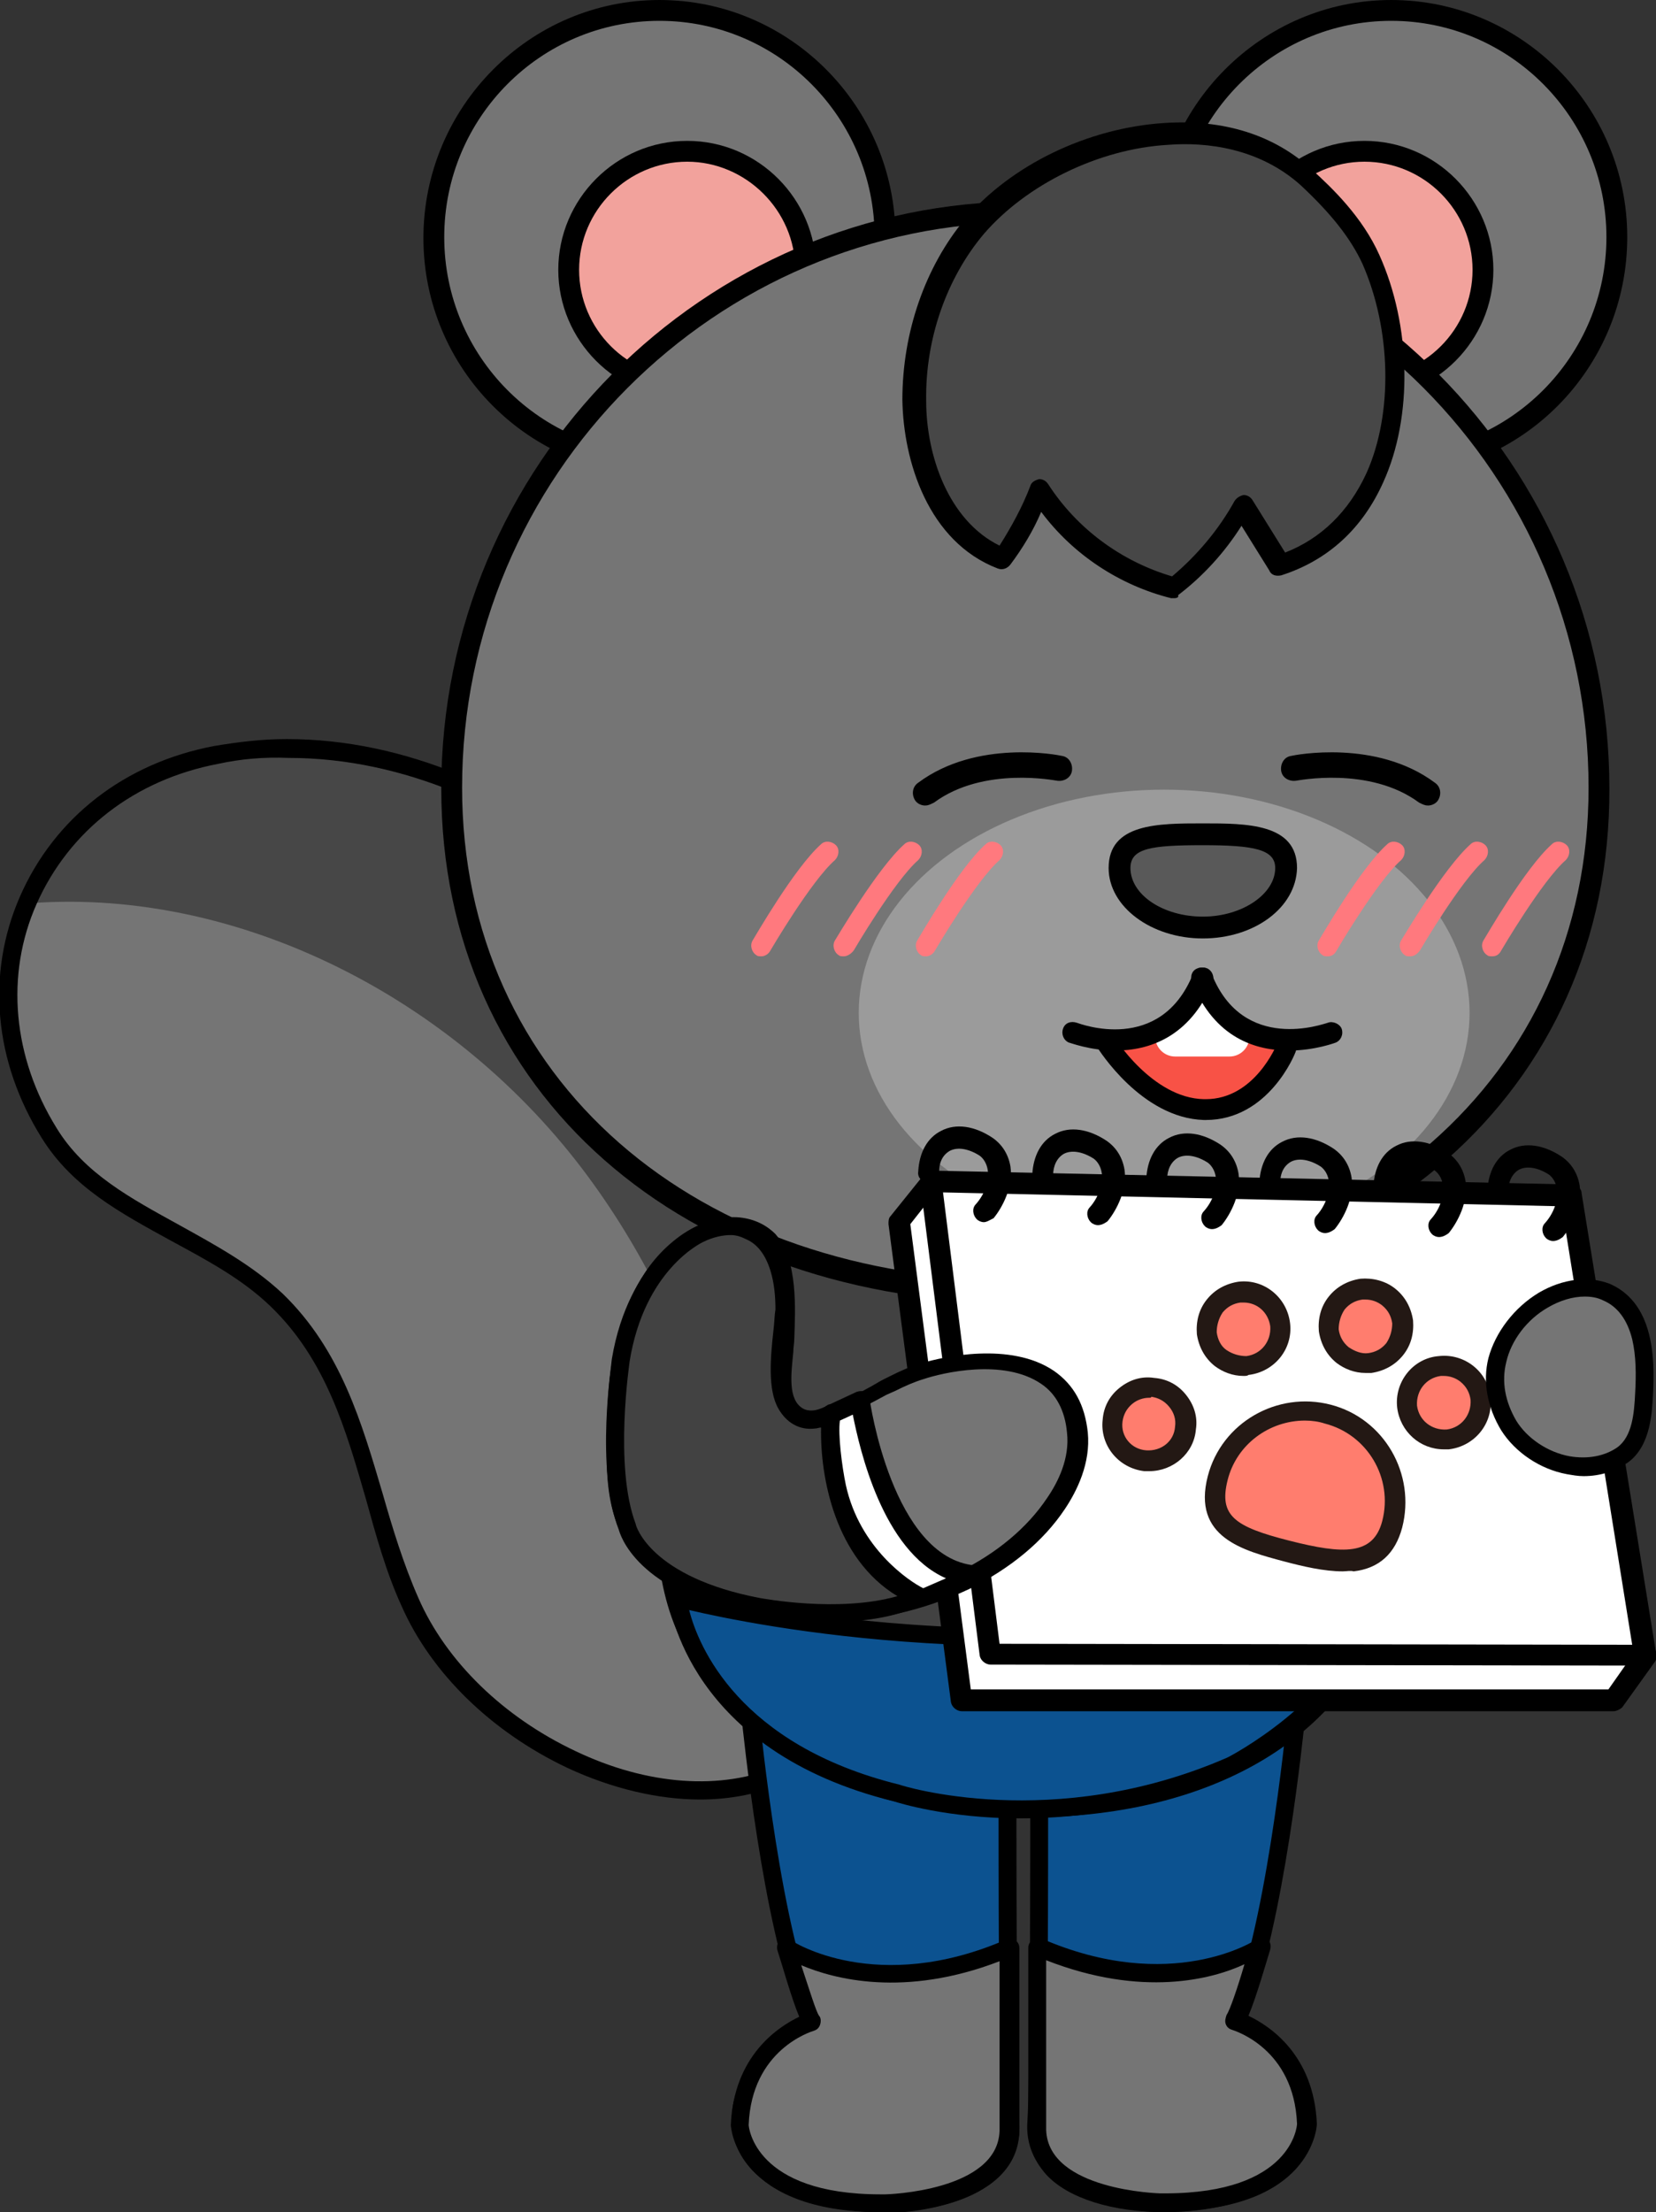 <?xml version="1.0" encoding="utf-8"?>
<!-- Generator: Adobe Illustrator 26.5.0, SVG Export Plug-In . SVG Version: 6.00 Build 0)  -->
<svg version="1.1" id="레이어_5" xmlns="http://www.w3.org/2000/svg" xmlns:xlink="http://www.w3.org/1999/xlink" x="0px"
	 y="0px" viewBox="0 0 167 223" style="enable-background:new 0 0 167 223;" xml:space="preserve">
<rect x="0" y="0" width="167" height="223" fill="#333333" stroke="none"/>
<g>
	<path style="fill:#474747;" d="M21.9,76.1c-8.7,1.6-15.6,7-19,14.6c-3.3,7.5-2.5,16.1,2.1,23.5c3,4.8,7.7,7.4,12.8,10.1
		c3.6,1.9,7.2,3.9,10.2,6.8c5.8,5.6,7.8,12.8,9.9,19.8c1,3.5,2.1,7.2,3.6,10.6c2.9,6.6,8.8,12.3,16.2,15.8
		c7.5,3.6,15.3,4.1,21.3,1.5c5.1-2.2,8.7-6.4,10.8-12.6c4-11.9,3.5-27.8-1.2-41.6c-2.4-6.9-6.3-13.9-12-21.3
		C65.7,89.3,48,75.4,29,75.4C26.6,75.4,24.2,75.6,21.9,76.1z"/>
	<path style="fill:#757575;" d="M76.2,179.4c1-23.5-5.2-45.4-17.5-61.6C45,99.8,22.9,89.3,2.4,91.1c0,0-4.4,10.6,1.9,22.1
		c0,0,4.3,8.5,17.9,12.7c0,0,12.4,9.1,13.5,18.3c0,0,4.2,18.9,12.2,26.5c0,0,9,10.2,26,9.9L76.2,179.4z"/>
	<path d="M57.2,178.2c-7.6-3.6-13.7-9.5-16.7-16.3c-1.6-3.5-2.6-7.2-3.6-10.8c-2-6.9-4-14-9.6-19.4c-2.9-2.8-6.5-4.7-10-6.6
		c-5.1-2.8-10-5.4-13.1-10.4c-4.8-7.7-5.6-16.5-2.2-24.3c3.5-8,10.6-13.5,19.6-15.2c2.4-0.4,4.8-0.7,7.3-0.7
		c24.6,0,43.2,21.7,48.3,28.3c5.8,7.5,9.7,14.6,12.1,21.6c4.8,14,5.3,30.1,1.2,42.2c-2.1,6.4-5.9,10.8-11.3,13.1
		c-2.6,1.1-5.5,1.7-8.6,1.7C66.4,181.4,61.7,180.3,57.2,178.2z M22,77C13.6,78.6,7,83.7,3.7,91.1c-3.2,7.2-2.4,15.5,2,22.6
		c2.8,4.6,7.5,7.1,12.4,9.8c3.6,2,7.3,4,10.4,6.9c5.9,5.7,8,13.1,10.1,20.2c1,3.5,2.1,7.1,3.6,10.5c2.8,6.4,8.6,12,15.8,15.4
		c7.3,3.5,14.8,4,20.6,1.5c4.8-2.1,8.3-6.1,10.3-12c3.9-11.7,3.4-27.4-1.2-41c-2.3-6.8-6.2-13.7-11.8-21c-5-6.5-23-27.6-46.8-27.6
		C26.6,76.3,24.3,76.5,22,77z"/>
</g>
<g>
	<g>
		<path style="fill:#0C5290;" d="M104.9,181c0,0.3,0,28.6-0.3,33.1c-0.1,1.6,0.4,3.1,1.7,4.5c2.1,2.3,6.6,3.5,11.3,3.5
			c3.9,0,7.8-0.8,10.6-2.5c3.4-2.1,4.5-5.2,3.1-8.8c-1.9-5.1-5.3-6.6-6.7-7c4-8.1,6.1-29.7,6.2-30.6"/>
		<path d="M117.5,223c4.3,0,8.3-1,11-2.6c3.7-2.3,5-5.9,3.5-9.9c-1.7-4.5-4.5-6.4-6.3-7.2c3.8-8.9,5.8-29.2,5.9-30l-1.8-0.2
			c-0.1,0.9-2.2,22.3-6.1,30.3l-0.5,1l1,0.3c1.2,0.4,4.3,1.7,6.1,6.4c1.2,3.2,0.2,5.8-2.8,7.7c-2.4,1.5-6.1,2.4-10.1,2.4
			c-4.7,0-8.9-1.2-10.6-3.2c-1-1.2-1.5-2.4-1.4-3.8c0.3-4.2,0.3-28.3,0.3-33.1l-1.8-0.1v0.1c0,2.9,0,28.7-0.3,32.9
			c-0.1,1.9,0.5,3.6,1.9,5.2C107.7,221.6,112.2,223,117.5,223z"/>
	</g>
	<g>
		<path style="fill:#757575;" d="M104.6,196.3c13.6,5.9,22.5,0.1,22.6,0c0,0-1.9,6.6-2.6,7.5c0,0,6.9,2,7.2,10.3
			c0,0-0.4,8.1-14.7,7.9c0,0-12.2-0.2-12.4-7.3V196.3z"/>
		<path d="M117,223c-0.5,0-13-0.3-13.3-8.2v-18.5c0-0.3,0.2-0.6,0.4-0.8c0.3-0.2,0.6-0.2,0.9-0.1c13.1,5.7,21.6,0.2,21.7,0.1
			c0.3-0.2,0.7-0.2,1.1,0c0.3,0.2,0.4,0.6,0.3,1c-0.4,1.3-1.4,4.8-2.2,6.7c2.1,1,6.6,3.9,6.9,10.9c0,0.4-0.6,8.8-15.2,8.8
			C117.3,223,117.2,223,117,223z M105.5,197.6v17.1c0.2,6.1,11.4,6.4,11.5,6.4c0.2,0,0.3,0,0.5,0c12.8,0,13.3-6.8,13.3-7
			c-0.3-7.6-6.3-9.4-6.6-9.5c-0.3-0.1-0.5-0.3-0.6-0.6c-0.1-0.3,0-0.6,0.1-0.9c0.3-0.4,1.1-2.7,1.8-5.1
			C122.3,199.5,115.2,201.4,105.5,197.6z"/>
	</g>
</g>
<g>
	<g>
		<path style="fill:#0C5290;" d="M101.5,181c0,0.3,0,28.6,0.3,33.1c0.1,1.6-0.4,3.1-1.7,4.5c-2.1,2.3-6.6,3.5-11.3,3.5
			c-3.9,0-7.8-0.8-10.6-2.5c-3.4-2.1-4.5-5.2-3.1-8.8c1.9-5.1,5.3-6.6,6.7-7c-4-8.1-6.1-29.7-6.2-30.6"/>
		<path d="M88.9,223c-4.3,0-8.3-1-11-2.6c-3.7-2.3-5-5.9-3.5-9.9c1.7-4.5,4.5-6.4,6.3-7.2c-3.8-8.9-5.8-29.2-5.9-30l1.8-0.2
			c0.1,0.9,2.2,22.3,6.1,30.3l0.5,1l-1,0.3c-1.2,0.4-4.3,1.7-6.1,6.4c-1.2,3.2-0.2,5.8,2.8,7.7c2.4,1.5,6.1,2.4,10.1,2.4
			c4.7,0,8.9-1.2,10.6-3.2c1-1.2,1.5-2.4,1.4-3.8c-0.3-4.2-0.3-28.3-0.3-33.1l1.8-0.1v0.1c0,2.9,0,28.7,0.3,32.9
			c0.1,1.9-0.5,3.6-1.9,5.2C98.7,221.6,94.2,223,88.9,223z"/>
	</g>
	<g>
		<path style="fill:#757575;" d="M101.8,196.3c-13.6,5.9-22.5,0.1-22.6,0c0,0,1.9,6.6,2.6,7.5c0,0-6.9,2-7.2,10.3
			c0,0,0.4,8.1,14.7,7.9c0,0,12.2-0.2,12.4-7.3V196.3z"/>
		<path d="M88.9,223c-14.6,0-15.2-8.5-15.2-8.8c0.3-7,4.8-9.9,6.9-10.9c-0.8-1.9-1.8-5.5-2.2-6.7c-0.1-0.4,0-0.8,0.3-1
			c0.3-0.2,0.7-0.2,1.1,0c0.1,0.1,8.6,5.6,21.7-0.1c0.3-0.1,0.6-0.1,0.9,0.1c0.3,0.2,0.4,0.5,0.4,0.8v18.5
			c-0.3,7.9-12.8,8.2-13.3,8.2C89.2,223,89.1,223,88.9,223z M80.8,198.1c0.8,2.4,1.5,4.7,1.8,5.1c0.2,0.2,0.2,0.6,0.1,0.9
			c-0.1,0.3-0.3,0.5-0.6,0.6c-0.3,0.1-6.3,1.9-6.6,9.5c0,0.2,0.6,7,13.3,7c0.2,0,0.3,0,0.5,0c0.1,0,11.3-0.3,11.5-6.4v-17.1
			C91.2,201.4,84.1,199.5,80.8,198.1z"/>
	</g>
</g>
<path style="fill:#FFFFFF;stroke:#000000;stroke-width:1.2;stroke-linecap:round;stroke-linejoin:round;stroke-miterlimit:10;" d="
	M104.4,194.3"/>
<g>
	<g>
		<g>
			<g>
				<path style="fill:#424242;" d="M131.3,116c0,0-0.5,0.2-0.8,0.9c-0.4,0.9-0.4,2.8,1.6,6.6c5.7,11,10.9,28,6.5,39.6
					c-4.5,12-17.6,19.2-34.9,19.2s-30.4-7.2-34.9-19.2c-4.4-11.7,0.7-28.6,6.5-39.6c2-3.8,1.9-5.7,1.6-6.6c-0.3-0.7-0.7-0.8-0.8-0.9
					"/>
				<path d="M103.7,183.2c-17.7,0-31.1-7.4-35.8-19.7c-4.5-11.9,0.7-29.2,6.5-40.4c2-3.8,1.7-5.4,1.5-5.9c-0.1-0.3-0.3-0.4-0.3-0.4
					l0.6-1.7c0.1,0,0.9,0.3,1.3,1.4c0.6,1.6,0.1,4.1-1.6,7.4c-5.6,10.8-10.7,27.5-6.4,38.9c4.4,11.6,17.1,18.6,34.1,18.6
					c17,0,29.7-6.9,34.1-18.6c4.3-11.4-0.8-28.1-6.4-38.9c-1.7-3.3-2.2-5.8-1.6-7.4c0.3-0.8,0.9-1.2,1.3-1.4l0.6,1.7l-0.3-0.8
					l0.3,0.8c0,0-0.2,0.1-0.3,0.4c-0.2,0.5-0.5,2.1,1.5,5.9c5.8,11.2,11,28.4,6.5,40.4C134.7,175.8,121.4,183.2,103.7,183.2z"/>
			</g>
		</g>
		<g>
			<path style="fill:#0C5290;" d="M139,161c-38.1,8.9-70.4,0.1-70.7,0c0,0,1.7,14.7,22.2,19.7c0,0,15.6,5.1,33.6-2.8
				c0,0,11.5-5.9,14.1-14.9L139,161z"/>
			<path d="M102.9,183.3c-7.4,0-12.4-1.6-12.7-1.7c-20.8-5.1-22.7-19.8-22.8-20.5l-0.2-1.3l1.3,0.4c0.3,0.1,32.3,8.9,70.2,0l1.7-0.4
				l-1.5,3.7c-2.6,9.1-14,15.1-14.5,15.3C116.4,182.3,108.9,183.3,102.9,183.3z M69.5,162.3c0.9,3.6,5,13.6,21.2,17.6
				c0.2,0.1,15.5,4.9,33-2.7c0.1,0,11.2-5.8,13.6-14.3l0.2-0.6C104.3,169.7,75.9,163.8,69.5,162.3z"/>
		</g>
	</g>
	<g>
		<path style="fill:#FFFFFF;" d="M90.3,123.8c0,0,13.5,27.6,20,33.5c0,0,12.8-18.7,18-33.5H90.3z"/>
		<path d="M110.5,158.8l-0.9-0.8c-6.6-5.9-19.7-32.6-20.3-33.8l-0.8-1.5h41.2l-0.5,1.4c-5.2,14.7-18,33.5-18.1,33.7L110.5,158.8z
			 M92,124.9c2.8,5.6,12.5,24.6,18.1,30.7c2.6-4,12-18.5,16.6-30.7H92z"/>
	</g>
	<g>
		<ellipse style="fill:#FFCF2E;" cx="124.7" cy="156.8" rx="3.6" ry="3.6"/>
		<path d="M124.7,161.4c-2.6,0-4.6-2.1-4.6-4.7c0-2.6,2.1-4.7,4.6-4.7c2.6,0,4.6,2.1,4.6,4.7C129.3,159.3,127.3,161.4,124.7,161.4z
			 M124.7,154.3c-1.4,0-2.5,1.1-2.5,2.5c0,1.4,1.1,2.5,2.5,2.5c1.4,0,2.5-1.1,2.5-2.5C127.2,155.4,126.1,154.3,124.7,154.3z"/>
	</g>
	<g>
		<ellipse style="fill:#FFCF2E;" cx="96.4" cy="156.8" rx="3.6" ry="3.6"/>
		<path d="M96.4,161.4c-2.6,0-4.6-2.1-4.6-4.7c0-2.6,2.1-4.7,4.6-4.7c2.6,0,4.6,2.1,4.6,4.7C101.1,159.3,99,161.4,96.4,161.4z
			 M96.4,154.3c-1.4,0-2.5,1.1-2.5,2.5c0,1.4,1.1,2.5,2.5,2.5c1.4,0,2.5-1.1,2.5-2.5C98.9,155.4,97.8,154.3,96.4,154.3z"/>
	</g>
</g>
<g>
	<g>
		<path style="fill:#FFCF2E;" d="M93.2,128.3c-2,2.2-1.5,5.9,0.5,8.2c0.7,0.9,1.7,1.8,1.5,2.9c-0.1,0.4-0.3,0.8-0.4,1.2
			c-0.4,1.5,0.8,3,2.2,3.4c1.4,0.4,3,0,4.4-0.7c3.7-1.8,9.3-8.7,5.4-12.4C104,128.3,96.3,124.9,93.2,128.3z"/>
		<path d="M98.2,145.2c-0.5,0-1-0.1-1.5-0.2c-1.9-0.6-3.5-2.6-3-4.7c0.1-0.2,0.1-0.4,0.2-0.6c0.1-0.2,0.1-0.3,0.2-0.5
			c0.1-0.5-0.5-1.1-1-1.7l-0.3-0.3c-2.2-2.6-2.9-6.9-0.4-9.6l0,0c1-1.1,2.5-1.7,4.4-1.8c3.7-0.2,8.5,2.2,10.7,4.3
			c1.3,1.3,1.9,3,1.6,5c-0.6,3.7-4.2,7.7-7.2,9.2C100.6,144.9,99.4,145.2,98.2,145.2z M94,129.1L94,129.1c-1.7,1.8-1,4.9,0.5,6.7
			l0.3,0.3c0.8,0.9,1.7,2,1.5,3.4c-0.1,0.4-0.2,0.7-0.3,0.9c0,0.1-0.1,0.2-0.1,0.4c-0.2,0.9,0.6,1.8,1.5,2.1c1,0.3,2.2,0.1,3.6-0.6
			c2.5-1.2,5.6-4.7,6-7.6c0.2-1.3-0.1-2.3-0.9-3.1c-1.9-1.8-6-3.8-9.2-3.7C95.6,128,94.6,128.4,94,129.1z"/>
	</g>
	<g>
		<path style="fill:#FFCF2E;" d="M127.9,128.3c2,2.2,1.5,5.9-0.5,8.2c-0.7,0.9-1.7,1.8-1.5,2.9c0.1,0.4,0.3,0.8,0.4,1.2
			c0.4,1.5-0.8,3-2.2,3.4c-1.4,0.4-3,0-4.4-0.7c-3.7-1.8-9.3-8.7-5.4-12.4C117.1,128.3,124.8,124.9,127.9,128.3z"/>
		<path d="M122.9,145.2c-1.1,0-2.3-0.3-3.6-0.9c-3-1.4-6.6-5.5-7.2-9.2c-0.3-2,0.2-3.7,1.6-5c2.2-2.2,6.9-4.5,10.7-4.3
			c1.9,0.1,3.3,0.7,4.4,1.8l0,0c2.5,2.7,1.7,7-0.4,9.6l-0.3,0.3c-0.5,0.6-1,1.2-1,1.7c0,0.1,0.1,0.3,0.2,0.5
			c0.1,0.2,0.1,0.4,0.2,0.6c0.6,2.1-1.1,4.2-3,4.7C123.9,145.2,123.4,145.2,122.9,145.2z M124.1,128c-3,0-7.1,1.9-9,3.7
			c-0.8,0.8-1.1,1.8-0.9,3.1c0.5,2.9,3.6,6.4,6,7.6c1.4,0.7,2.6,0.9,3.6,0.6c0.9-0.3,1.7-1.2,1.5-2.1c0-0.1-0.1-0.2-0.1-0.4
			c-0.1-0.3-0.2-0.6-0.3-0.9c-0.2-1.5,0.7-2.5,1.5-3.4l0.3-0.3c1.5-1.8,2.2-4.9,0.5-6.7c-0.6-0.7-1.6-1.1-2.8-1.1
			C124.2,128,124.2,128,124.1,128z"/>
	</g>
	<g>
		<path style="fill:#FFCF2E;" d="M112,139.1h-2.9c-1,0-1.9-0.8-1.9-1.9v-5.1c0-1,0.8-1.9,1.9-1.9h2.9c1,0,1.9,0.8,1.9,1.9v5.1
			C113.9,138.2,113.1,139.1,112,139.1z"/>
		<path d="M110.6,140.1c-2.4,0-4.4-2-4.4-4.4v-2.1c0-2.4,2-4.4,4.4-4.4c2.4,0,4.4,2,4.4,4.4v2.1C115,138.2,113,140.1,110.6,140.1z
			 M110.6,131.4c-1.2,0-2.3,1-2.3,2.3v2.1c0,1.2,1,2.3,2.3,2.3c1.2,0,2.3-1,2.3-2.3v-2.1C112.8,132.4,111.8,131.4,110.6,131.4z"/>
	</g>
</g>
<g>
	<g>
		<g>
			<ellipse style="fill:#757575;" cx="140.3" cy="23.9" rx="22.8" ry="22.9"/>
			<path d="M140.3,47.9c-13.1,0-23.8-10.7-23.8-23.9S127.2,0,140.3,0s23.8,10.7,23.8,23.9S153.5,47.9,140.3,47.9z M140.3,2.1
				c-12,0-21.7,9.8-21.7,21.8s9.7,21.8,21.7,21.8c12,0,21.7-9.8,21.7-21.8S152.3,2.1,140.3,2.1z"/>
		</g>
		<g>
			<ellipse style="fill:#F2A29C;" cx="137.6" cy="27.2" rx="11.9" ry="12"/>
			<path d="M137.6,40.2c-7.2,0-13-5.9-13-13s5.8-13,13-13c7.2,0,13,5.9,13,13S144.8,40.2,137.6,40.2z M137.6,16.3
				c-6,0-10.9,4.9-10.9,10.9s4.9,10.9,10.9,10.9c6,0,10.9-4.9,10.9-10.9S143.6,16.3,137.6,16.3z"/>
		</g>
	</g>
	<g>
		<g>
			<ellipse style="fill:#757575;" cx="66.5" cy="23.9" rx="22.8" ry="22.9"/>
			<path d="M66.5,47.9c-13.1,0-23.8-10.7-23.8-23.9S53.4,0,66.5,0s23.8,10.7,23.8,23.9S79.7,47.9,66.5,47.9z M66.5,2.1
				c-12,0-21.7,9.8-21.7,21.8s9.7,21.8,21.7,21.8s21.7-9.8,21.7-21.8S78.5,2.1,66.5,2.1z"/>
		</g>
		<g>
			<ellipse style="fill:#F2A29C;" cx="69.3" cy="27.2" rx="11.9" ry="12"/>
			<path d="M69.3,40.2c-7.2,0-13-5.9-13-13s5.8-13,13-13c7.2,0,13,5.9,13,13S76.4,40.2,69.3,40.2z M69.3,16.3
				c-6,0-10.9,4.9-10.9,10.9s4.9,10.9,10.9,10.9c6,0,10.9-4.9,10.9-10.9S75.2,16.3,69.3,16.3z"/>
		</g>
	</g>
	<g>
		<path style="fill:#757575;" d="M161.3,79.5c0,32.1-25.9,50.8-57.9,50.8s-57.9-18.7-57.9-50.8s25.9-58.1,57.9-58.1
			S161.3,47.4,161.3,79.5z"/>
		<path d="M103.4,131.4c-34.7,0-58.9-21.3-58.9-51.9c0-32.6,26.4-59.2,58.9-59.2s58.9,26.6,58.9,59.2
			C162.4,110,138.1,131.4,103.4,131.4z M103.4,22.4c-31.3,0-56.8,25.6-56.8,57c0,29.3,23.4,49.7,56.8,49.7s56.8-20.5,56.8-49.7
			C160.2,48,134.8,22.4,103.4,22.4z"/>
	</g>
	<ellipse style="fill:#9B9B9B;" cx="117.4" cy="102.1" rx="30.8" ry="22.5"/>
	<g>
		<path style="fill:#595959;" d="M129.6,87.6c0,3.3-3.8,6-8.4,6c-4.6,0-8.4-2.7-8.4-6s3.8-3.4,8.4-3.4
			C125.9,84.2,129.6,84.3,129.6,87.6z"/>
		<path d="M121.3,94.6c-5.2,0-9.5-3.2-9.5-7.1c0-4.5,5-4.5,9.5-4.5c4.4,0,9.5,0,9.5,4.5C130.7,91.5,126.5,94.6,121.3,94.6z
			 M121.3,85.2c-5.2,0-7.3,0.3-7.3,2.3c0,2.7,3.3,4.9,7.3,4.9s7.3-2.3,7.3-4.9C128.6,85.6,126.4,85.2,121.3,85.2z"/>
	</g>
	<g>
		<path style="fill:#474747;" d="M98.3,22.8c-4.1,4.8-6.1,11.2-6.1,17.5c0,6.5,2.9,13.6,8.9,16c1.5-2.1,2.7-4.5,3.7-6.9
			c3.1,4.8,8.1,8.4,13.7,9.9c2.9-2.2,5.3-5.1,7-8.3c1.2,2,2.5,4,3.7,6.1c12.4-3.9,13.8-20.5,9.2-30.8c-1.4-3.2-3.9-5.9-6.5-8.3
			C122.7,9.6,106.1,13.8,98.3,22.8z"/>
		<path d="M118.4,60.3c-0.1,0-0.2,0-0.3,0c-5.2-1.3-9.9-4.4-13.1-8.7c-0.8,1.9-1.9,3.7-3.1,5.3c-0.3,0.4-0.8,0.6-1.3,0.4
			c-7-2.7-9.5-10.8-9.6-17c0-6.8,2.3-13.4,6.3-18.2l0,0c4.7-5.5,12.4-9.2,20.1-9.7c6-0.4,11.1,1.2,14.9,4.7c2.1,1.9,5.1,4.8,6.8,8.6
			c3.2,7.1,3.4,16.3,0.4,22.9c-2.1,4.7-5.6,7.9-10.3,9.4c-0.5,0.1-1,0-1.2-0.5l-2.8-4.5c-1.7,2.7-3.9,5.1-6.4,7
			C118.9,60.2,118.7,60.3,118.4,60.3z M104.8,48.3c0.4,0,0.7,0.2,0.9,0.5c2.9,4.5,7.4,7.8,12.5,9.3c2.5-2.1,4.7-4.7,6.3-7.6
			c0.2-0.3,0.5-0.5,0.9-0.6c0.4,0,0.7,0.2,0.9,0.5l3.3,5.3c3.6-1.4,6.4-4.1,8.2-8c2.7-6,2.5-14.5-0.4-21.1c-1.2-2.6-3.2-5.1-6.2-7.9
			c-4.2-3.8-9.6-4.4-13.4-4.1c-7,0.4-14.3,4-18.6,9l0,0c-3.7,4.4-5.9,10.5-5.8,16.8c0,5.6,2.3,12.1,7.4,14.6c1.2-1.9,2.3-3.9,3.1-6
			c0.1-0.4,0.5-0.6,0.9-0.7C104.7,48.3,104.7,48.3,104.8,48.3z M98.3,22.8L98.3,22.8L98.3,22.8z"/>
	</g>
	<g>
		<path style="fill:#FF797E;" d="M76.8,96.4c-0.2,0-0.4,0-0.5-0.1c-0.5-0.3-0.7-1-0.4-1.5c0.2-0.3,4.2-7.3,6.9-9.7
			c0.4-0.4,1.1-0.3,1.5,0.1c0.4,0.4,0.3,1.1-0.1,1.5c-2.4,2.1-6.5,9.1-6.5,9.1C77.5,96.2,77.1,96.4,76.8,96.4z"/>
		<path style="fill:#FF797E;" d="M85.1,96.4c-0.2,0-0.4,0-0.5-0.1c-0.5-0.3-0.7-1-0.4-1.5c0.2-0.3,4.3-7.3,7-9.7
			c0.4-0.4,1.1-0.3,1.5,0.1c0.4,0.4,0.3,1.1-0.1,1.5c-2.4,2.1-6.5,9.1-6.5,9.1C85.8,96.2,85.4,96.4,85.1,96.4z"/>
		<path style="fill:#FF797E;" d="M93.4,96.4c-0.2,0-0.4,0-0.5-0.1c-0.5-0.3-0.7-1-0.4-1.5c0.2-0.3,4.2-7.3,6.9-9.7
			c0.4-0.4,1.1-0.3,1.5,0.1c0.4,0.4,0.3,1.1-0.1,1.5c-2.4,2.1-6.5,9.1-6.5,9.1C94.1,96.2,93.7,96.4,93.4,96.4z"/>
	</g>
	<g>
		<path style="fill:#FF797E;" d="M133.9,96.4c-0.2,0-0.4,0-0.5-0.1c-0.5-0.3-0.7-1-0.4-1.5c0.2-0.3,4.2-7.3,6.9-9.7
			c0.4-0.4,1.1-0.3,1.5,0.1c0.4,0.4,0.3,1.1-0.1,1.5c-2.4,2.1-6.5,9.1-6.5,9.1C134.6,96.2,134.3,96.4,133.9,96.4z"/>
		<path style="fill:#FF797E;" d="M142.2,96.4c-0.2,0-0.4,0-0.5-0.1c-0.5-0.3-0.7-1-0.4-1.5c0.2-0.3,4.3-7.3,7-9.7
			c0.4-0.4,1.1-0.3,1.5,0.1c0.4,0.4,0.3,1.1-0.1,1.5c-2.4,2.1-6.5,9.1-6.5,9.1C142.9,96.2,142.6,96.4,142.2,96.4z"/>
		<path style="fill:#FF797E;" d="M150.5,96.4c-0.2,0-0.4,0-0.5-0.1c-0.5-0.3-0.7-1-0.4-1.5c0.2-0.3,4.2-7.3,6.9-9.7
			c0.4-0.4,1.1-0.3,1.5,0.1c0.4,0.4,0.3,1.1-0.1,1.5c-2.4,2.1-6.5,9.1-6.5,9.1C151.2,96.2,150.9,96.4,150.5,96.4z"/>
	</g>
	<path d="M93.3,81.2c-0.4,0-0.8-0.2-1-0.5c-0.4-0.6-0.3-1.4,0.3-1.8c5.9-4.4,14.1-2.8,14.5-2.7c0.7,0.1,1.1,0.8,1,1.5
		c-0.1,0.7-0.8,1.1-1.5,1c-0.1,0-7.4-1.5-12.4,2.2C93.8,81.1,93.6,81.2,93.3,81.2z"/>
	<path d="M144,81.2c0.4,0,0.8-0.2,1-0.5c0.4-0.6,0.3-1.4-0.3-1.8c-5.9-4.4-14.1-2.8-14.5-2.7c-0.7,0.1-1.1,0.8-1,1.5
		c0.1,0.7,0.8,1.1,1.5,1c0.1,0,7.4-1.5,12.4,2.2C143.5,81.1,143.7,81.2,144,81.2z"/>
	<g>
		<path style="fill:#F85246;" d="M121.2,111.5c-0.1,0-0.1,0-0.2,0c-6.1-0.2-10.3-6.9-10.5-7.2c-0.1-0.2-0.1-0.4,0.1-0.5
			c0.1-0.1,0.3-0.2,0.5-0.1c0.2,0.1,4.1,2.3,9.7-3.1c0.2-0.2,0.4-0.2,0.6,0c0,0,3.7,3.7,8.1,3.7c0.1,0,0.3,0.1,0.4,0.2
			c0.1,0.1,0.1,0.3,0,0.4C129.9,105,127.3,111.5,121.2,111.5z"/>
		<path style="fill:#FFFFFF;" d="M123,101l3,3.5c0,1.1-0.9,2-2,2h-5.5c-1.1,0-2-0.9-2-2l3.1-3.7"/>
		<path d="M112.5,105.9c-2.6,0-4.6-0.8-4.7-0.8c-0.5-0.2-0.8-0.8-0.6-1.4c0.2-0.6,0.8-0.8,1.4-0.6c0.3,0.1,8.4,3.2,11.7-4.9
			c0.2-0.6,0.9-0.8,1.4-0.6c0.5,0.2,0.8,0.8,0.6,1.4C120,104.6,115.8,105.9,112.5,105.9z"/>
		<path d="M130,105.9c-3.3,0-7.5-1.2-9.8-6.9c-0.2-0.6,0-1.2,0.6-1.4c0.5-0.2,1.2,0,1.4,0.6c3.2,8,11.3,5,11.7,4.9
			c0.5-0.2,1.2,0.1,1.4,0.6c0.2,0.6-0.1,1.2-0.6,1.4C134.7,105.1,132.6,105.9,130,105.9z"/>
		<path d="M121.6,112.9c-0.1,0-0.2,0-0.2,0c-6.3-0.2-10.6-7.1-10.8-7.4c-0.3-0.5-0.1-1.1,0.3-1.4c0.5-0.3,1.1-0.1,1.4,0.3
			c0,0.1,3.9,6.3,9.1,6.4c0.1,0,0.1,0,0.2,0c4.9,0,7.1-5.4,7.2-5.6c0.2-0.5,0.8-0.8,1.3-0.6c0.5,0.2,0.8,0.8,0.6,1.3
			C130.6,106.3,127.9,112.9,121.6,112.9z"/>
	</g>
</g>
<g>
	<g>
		<polygon style="fill:#FFFFFF;" points="93.9,119.1 90.6,123.2 96.9,171.4 162.7,171.4 165.9,166.8 148.9,120.3 		"/>
		<path d="M162.7,172.5L162.7,172.5l-65.7,0c-0.5,0-1-0.4-1.1-0.9l-6.3-48.2c0-0.3,0-0.6,0.2-0.8l3.3-4.1c0.2-0.3,0.5-0.4,0.9-0.4
			l55,1.2c0.4,0,0.8,0.3,1,0.7l17,46.5c0.1,0.3,0.1,0.7-0.1,1l-3.3,4.6C163.4,172.3,163,172.5,162.7,172.5z M97.9,170.3l64.3,0
			l2.6-3.7l-16.6-45.3l-53.8-1.2l-2.6,3.3L97.9,170.3z"/>
	</g>
	<g>
		<polygon style="fill:#FFFFFF;" points="93.9,119.1 99.9,166.7 165.9,166.8 158.5,120.5 		"/>
		<path d="M165.9,167.9C165.9,167.9,165.9,167.9,165.9,167.9l-66-0.1c-0.5,0-1-0.4-1.1-0.9l-6-47.6c0-0.3,0.1-0.6,0.3-0.9
			c0.2-0.2,0.5-0.4,0.8-0.4l64.6,1.4c0.5,0,1,0.4,1,0.9l7.5,46.3c0.1,0.3,0,0.6-0.2,0.9C166.5,167.7,166.2,167.9,165.9,167.9z
			 M100.8,165.7l63.8,0.1l-7.1-44.2l-62.4-1.4L100.8,165.7z"/>
	</g>
	<path d="M99.2,123.2c-0.2,0-0.5-0.1-0.7-0.3c-0.4-0.4-0.5-1.1-0.1-1.5c0.9-1,1.4-2.4,1.2-3.5c-0.1-0.6-0.4-1.1-0.8-1.4
		c-1.1-0.7-2.2-0.9-3-0.5c-0.7,0.4-1.1,1.1-1.1,2.2c0,0.6-0.4,1.1-1.1,1c-0.6,0-1.1-0.5-1-1.1c0.1-1.9,0.9-3.4,2.3-4.1
		c1.5-0.8,3.4-0.5,5.2,0.7c1,0.7,1.6,1.7,1.8,2.9c0.3,2-0.8,4.1-1.7,5.2C99.8,123,99.5,123.2,99.2,123.2z"/>
	<path d="M110.7,123.5c-0.2,0-0.5-0.1-0.7-0.3c-0.4-0.4-0.5-1.1-0.1-1.5c0.9-1,1.4-2.5,1.2-3.5c-0.1-0.6-0.4-1.1-0.8-1.4
		c-1.1-0.7-2.2-0.9-3-0.5c-0.7,0.4-1.1,1.2-1.1,2.2c0,0.6-0.4,1-1.1,1c-0.6,0-1.1-0.5-1-1.1c0.1-1.9,0.9-3.4,2.3-4.1
		c1.5-0.8,3.4-0.5,5.2,0.7c1,0.7,1.6,1.7,1.8,2.9c0.3,2-0.8,4.1-1.7,5.2C111.3,123.4,111,123.5,110.7,123.5z"/>
	<path d="M122.2,123.9c-0.2,0-0.5-0.1-0.7-0.3c-0.4-0.4-0.5-1.1-0.1-1.5c0.9-1,1.4-2.4,1.2-3.5c-0.1-0.6-0.4-1.1-0.8-1.4
		c-1.1-0.7-2.2-0.9-3-0.5c-0.7,0.4-1.1,1.2-1.1,2.2c0,0.6-0.5,1-1.1,1c0,0,0,0,0,0c-0.6,0-1.1-0.5-1-1.1c0.1-1.9,0.9-3.4,2.3-4.1
		c1.5-0.8,3.4-0.5,5.2,0.7c1,0.7,1.6,1.7,1.8,2.9c0.3,2-0.8,4.1-1.7,5.2C122.8,123.8,122.5,123.9,122.2,123.9z"/>
	<path d="M133.6,124.3c-0.2,0-0.5-0.1-0.7-0.3c-0.4-0.4-0.5-1.1-0.1-1.5c0.9-1,1.4-2.5,1.2-3.5c-0.1-0.6-0.4-1.1-0.8-1.4
		c-1.1-0.7-2.2-0.9-3-0.5c-0.7,0.4-1.1,1.1-1.1,2.2c0,0.6-0.5,1-1.1,1c0,0,0,0,0,0c-0.6,0-1.1-0.5-1-1.1c0.1-1.9,0.9-3.4,2.3-4.1
		c1.5-0.8,3.4-0.5,5.2,0.7c1,0.7,1.6,1.7,1.8,2.9c0.3,2-0.8,4.1-1.7,5.2C134.2,124.2,133.9,124.3,133.6,124.3z"/>
	<path d="M145.1,124.7c-0.2,0-0.5-0.1-0.7-0.3c-0.4-0.4-0.5-1.1-0.1-1.5c0.9-1,1.4-2.4,1.2-3.5c-0.1-0.6-0.4-1.1-0.8-1.4
		c-1.1-0.7-2.2-0.9-3-0.5c-0.7,0.4-1.1,1.1-1.1,2.2c0,0.6-0.5,1-1.1,1c0,0,0,0,0,0c-0.6,0-1.1-0.5-1-1.1c0.1-1.9,0.9-3.4,2.3-4.1
		c1.5-0.8,3.4-0.5,5.2,0.7c1,0.7,1.6,1.7,1.8,2.9c0.3,2-0.8,4.1-1.7,5.2C145.7,124.6,145.4,124.7,145.1,124.7z"/>
	<path d="M156.6,125.1c-0.2,0-0.5-0.1-0.7-0.3c-0.4-0.4-0.5-1.1-0.1-1.5c0.9-1,1.4-2.4,1.2-3.5c-0.1-0.6-0.4-1.1-0.8-1.4
		c-1.1-0.7-2.2-0.9-3-0.5c-0.7,0.4-1.1,1.2-1.1,2.2c0,0.6-0.5,1-1.1,1c0,0,0,0,0,0c-0.6,0-1.1-0.5-1-1.1c0.1-1.9,0.9-3.4,2.3-4.1
		c1.5-0.8,3.4-0.5,5.2,0.7c1,0.7,1.6,1.7,1.8,2.9c0.3,2-0.8,4.1-1.7,5.2C157.2,125,156.9,125.1,156.6,125.1z"/>
	<g>
		<circle style="fill:#FF7D6E;" cx="115.9" cy="143.6" r="3.7"/>
		<path style="fill:#231814;" d="M115.9,148.3c-0.2,0-0.3,0-0.5,0c-2.6-0.3-4.5-2.6-4.2-5.2c0.1-1.3,0.7-2.4,1.7-3.2
			c1-0.8,2.2-1.2,3.5-1c1.3,0.1,2.4,0.7,3.2,1.7c0.8,1,1.2,2.2,1,3.5l0,0C120.4,146.5,118.3,148.3,115.9,148.3z M115.9,140.9
			c-0.6,0-1.2,0.2-1.7,0.6c-0.6,0.5-0.9,1.1-1,1.8c-0.2,1.5,0.9,2.8,2.4,2.9c1.5,0.1,2.8-0.9,2.9-2.4l0,0c0.1-0.7-0.1-1.4-0.6-2
			c-0.5-0.6-1.1-0.9-1.8-1C116.1,140.9,116,140.9,115.9,140.9z"/>
	</g>
	<g>
		<circle style="fill:#FF7D6E;" cx="125.4" cy="134" r="3.7"/>
		<path style="fill:#231814;" d="M125.4,138.7c-1.1,0-2.1-0.4-2.9-1c-1-0.8-1.6-1.9-1.8-3.2c-0.1-1.3,0.2-2.5,1-3.5
			c0.8-1,1.9-1.6,3.2-1.8c2.6-0.3,4.9,1.6,5.2,4.2v0c0.3,2.6-1.6,4.9-4.2,5.2C125.8,138.7,125.6,138.7,125.4,138.7z M125.4,131.3
			c-0.1,0-0.2,0-0.3,0c-0.7,0.1-1.3,0.4-1.8,1c-0.4,0.6-0.6,1.3-0.6,2c0.1,0.7,0.4,1.4,1,1.8c0.6,0.4,1.3,0.6,2,0.6
			c1.5-0.2,2.5-1.5,2.4-3l0,0C127.9,132.3,126.8,131.3,125.4,131.3z"/>
	</g>
	<g>
		<circle style="fill:#FF7D6E;" cx="137.7" cy="133.6" r="3.7"/>
		<path style="fill:#231814;" d="M137.7,138.4c-1.1,0-2.1-0.4-2.9-1c-1-0.8-1.6-1.9-1.8-3.2c-0.1-1.3,0.2-2.5,1-3.5
			c0.8-1,1.9-1.6,3.2-1.8c1.2-0.1,2.5,0.2,3.5,1c1,0.8,1.6,1.9,1.8,3.2l0,0c0.1,1.3-0.2,2.5-1,3.5s-1.9,1.6-3.2,1.8
			C138,138.4,137.9,138.4,137.7,138.4z M137.7,131c-0.1,0-0.2,0-0.3,0c-0.7,0.1-1.3,0.4-1.8,1c-0.4,0.6-0.6,1.3-0.6,2
			c0.1,0.7,0.4,1.3,1,1.8c0.6,0.4,1.3,0.7,2,0.6c0.7-0.1,1.3-0.4,1.8-1c0.4-0.6,0.6-1.3,0.6-2v0c-0.1-0.7-0.4-1.3-1-1.8
			C138.9,131.2,138.3,131,137.7,131z"/>
	</g>
	<g>
		<path style="fill:#FF7D6E;" d="M140.4,153.6c-1.3,4.9-5.8,4-10.7,2.8c-4.9-1.3-8.2-2.5-6.9-7.4c1.3-4.9,6.2-7.8,11.1-6.5
			C138.8,143.7,141.7,148.7,140.4,153.6z"/>
		<path style="fill:#231814;" d="M135.4,158.4c-1.9,0-4-0.5-5.9-1c-4.1-1.1-9.3-2.4-7.7-8.6c1.4-5.4,7-8.6,12.4-7.2
			c5.4,1.4,8.6,7,7.2,12.4c-0.7,2.6-2.3,4.1-4.9,4.4C136.2,158.3,135.8,158.4,135.4,158.4z M131.6,143.2c-3.6,0-6.9,2.4-7.8,6
			c-0.9,3.6,0.7,4.7,6.2,6.1c5.5,1.4,8.5,1.5,9.4-2c1.1-4.3-1.5-8.7-5.8-9.8C133,143.3,132.3,143.2,131.6,143.2z"/>
	</g>
	<g>
		<circle style="fill:#FF7D6E;" cx="145.6" cy="141.4" r="3.7"/>
		<path style="fill:#231814;" d="M145.6,146.1c-2.4,0-4.4-1.8-4.7-4.2c-0.3-2.6,1.6-5,4.2-5.2c2.6-0.3,5,1.6,5.2,4.2
			c0.3,2.6-1.6,4.9-4.2,5.2C146,146.1,145.8,146.1,145.6,146.1z M145.6,138.7c-0.1,0-0.2,0-0.3,0c-1.5,0.2-2.5,1.5-2.4,3
			c0.2,1.5,1.5,2.5,3,2.4c1.5-0.2,2.5-1.5,2.4-3v0c-0.1-0.7-0.4-1.3-1-1.8C146.8,138.9,146.2,138.7,145.6,138.7z"/>
	</g>
</g>
<g>
	<g>
		<path style="fill:#757575;" d="M63.5,154.3c1.3,2.6,3.8,4.5,8,6.2c8.1,3.2,17.7,2.8,25.5-1.1c4-2,7.3-4.7,9.4-7.8
			c1.1-1.7,2.5-4.3,2.2-7.2c-0.2-2.5-1.2-4.4-3-5.6c-4.1-2.8-10.6-1.2-12.5-0.7c-1,0.3-2.1,0.8-3,1.2l-0.8,0.4
			c-0.4,0.2-0.9,0.5-1.5,0.8c-2.3,1.3-5.3,3-7.2,2c-2.1-1.1-1.7-4.2-1.5-6.5c0.1-0.5,0.1-0.9,0.1-1.3c0.2-2.8,0.4-7.6-1.6-9.9
			c-0.8-0.9-1.9-1.4-3.3-1.4c-1.9-0.1-4,0.7-5.8,2.3c-3.3,2.8-4.8,6.8-5.4,9.7c-0.8,3.6-0.9,7.3-0.9,11.5
			C62.1,150.2,62.5,152.5,63.5,154.3L63.5,154.3z"/>
		<path d="M83,163.5c-4,0-8.1-0.7-11.8-2.2c-4.4-1.7-7-3.7-8.5-6.6h0c-1-2-1.5-4.4-1.5-7.6c0-4.2,0-8,0.9-11.7
			c0.7-3,2.2-7.3,5.7-10.2c2-1.7,4.4-2.6,6.5-2.5c1.6,0.1,2.9,0.7,3.9,1.7c2.3,2.6,2,7.6,1.9,10.6c0,0.4-0.1,0.8-0.1,1.3
			c-0.2,2.1-0.6,4.8,1,5.7c1.5,0.8,4.4-0.9,6.4-2c0.6-0.3,1.2-0.7,1.6-0.9l0.8-0.4c1-0.5,2.1-1,3.2-1.3c2-0.6,8.9-2.2,13.3,0.8
			c2,1.4,3.1,3.4,3.4,6.2c0.3,3.1-1.1,5.9-2.3,7.7c-2.2,3.3-5.5,6-9.7,8.1C93,162.4,88,163.5,83,163.5z M64.3,153.9
			c1.2,2.4,3.6,4.2,7.5,5.7c7.9,3.1,17.2,2.7,24.8-1.1c3.9-1.9,7-4.5,9-7.5c1.1-1.6,2.3-4,2-6.6c-0.2-2.2-1.1-3.9-2.6-4.9
			c-3.8-2.6-10-1.1-11.8-0.5c-1,0.3-1.9,0.7-2.9,1.2l-0.9,0.4c-0.4,0.2-0.9,0.5-1.5,0.8c-2.4,1.4-5.8,3.2-8.1,2
			c-2.7-1.4-2.2-5-1.9-7.4c0.1-0.5,0.1-0.9,0.1-1.2c0.2-2.7,0.4-7.2-1.4-9.3c-0.6-0.7-1.5-1.1-2.6-1.1c-1.7-0.1-3.5,0.6-5.2,2.1
			c-3.1,2.6-4.5,6.5-5.2,9.3C63,139.3,63,143,63,147.1C63,150,63.4,152.2,64.3,153.9L64.3,153.9z"/>
	</g>
	<g>
		<path style="fill:#424242;" d="M93,161c-10.5-3.9-9.2-18.8-9.1-18.5c0,0-3,1.7-4.5-1c-1.2-2.2-0.3-7.1-0.3-9.6
			c0-1.4-0.2-2.8-0.6-4.2c-1.2-4-4.3-5.1-8.1-3.4c0,0-6.3,2.8-7.9,12.6c0,0-1.7,10.8,0.7,16.9c0,0,1.4,5.8,13.3,8
			c0,0,8.7,1.7,15.2-0.5L93,161z"/>
		<path d="M83.7,163.5c-3.9,0-7-0.6-7.3-0.6c-12.4-2.3-13.9-8.4-14-8.7c-2.4-6.2-0.7-16.8-0.7-17.2c1.7-10.2,8.2-13.2,8.4-13.3
			c2.1-1,4.2-1.1,5.8-0.4c1.6,0.7,2.8,2.2,3.4,4.3c0.4,1.5,0.6,3,0.6,4.4c0,0.6-0.1,1.4-0.2,2.2c-0.2,2.3-0.5,5.5,0.3,6.9
			c0.9,1.7,2.6,1,3.2,0.7c0.1-0.1,0.2-0.1,0.3-0.2c0.4-0.1,0.8,0.1,1,0.4c0.1,0.2,0.2,0.5,0.1,0.7c0,0,0,0.1,0,0.1
			c-0.1,1-0.8,13.8,8.5,17.3c0.4,0.1,0.6,0.5,0.6,0.9c0,0.4-0.3,0.7-0.6,0.8l-1.2,0.4C89.4,163.2,86.4,163.5,83.7,163.5z
			 M73.7,124.5c-0.8,0-1.8,0.2-2.8,0.7c-0.2,0.1-5.9,2.8-7.4,12c0,0.1-1.6,10.6,0.6,16.4c0,0.2,1.5,5.4,12.6,7.5
			c0.1,0,7.8,1.5,13.8-0.2c-6.3-3.8-7.8-12-7.7-17c-0.2,0-0.4,0.1-0.6,0.1c-1.6,0.2-2.9-0.6-3.7-2c-1.1-1.9-0.8-5.2-0.5-7.9
			c0.1-0.8,0.1-1.5,0.2-2.1c0-1.2-0.1-2.6-0.5-3.9c-0.5-1.6-1.3-2.7-2.5-3.2C74.8,124.7,74.3,124.5,73.7,124.5z"/>
	</g>
	<g>
		<path style="fill:#FFFFFF;" d="M83.9,142.5l2.8-1.3c0,0,2.2,16.7,11.4,17.6L93,161c0,0-6.8-3.2-8.6-11.3
			C84.4,149.8,83.4,144.4,83.9,142.5z"/>
		<path d="M93,161.9c-0.1,0-0.3,0-0.4-0.1c-0.3-0.1-7.2-3.5-9.1-11.9c-0.1-0.6-1-5.7-0.4-7.7c0.1-0.2,0.2-0.5,0.5-0.6l2.8-1.3
			c0.3-0.1,0.6-0.1,0.8,0c0.2,0.1,0.4,0.4,0.5,0.7c0,0.2,2.3,16,10.6,16.8c0.4,0,0.7,0.3,0.8,0.8c0.1,0.4-0.2,0.8-0.5,1l-5.1,2.2
			C93.2,161.9,93.1,161.9,93,161.9z M84.7,143.2c-0.2,1.4,0.2,4.6,0.6,6.5c1.4,6.4,6.4,9.7,7.8,10.4l2.3-1c-6.4-2.8-8.7-13-9.4-16.5
			L84.7,143.2z"/>
	</g>
</g>
<g>
	<path style="fill:#757575;" d="M155.6,131.1c-3.9,2.3-6.7,7.4-3.5,12.6c2.2,3.6,7.9,5.6,11.5,2.9c1.8-1.4,2.1-3.9,2.1-6.2
		c0.1-1.9,0.1-3.9-0.4-5.7C164,129.3,159.3,128.9,155.6,131.1z"/>
	<path d="M159.7,148.8c-0.6,0-1.1-0.1-1.7-0.2c-2.7-0.5-5.2-2.2-6.6-4.4c-1.4-2.3-1.9-4.9-1.3-7.3c0.7-2.6,2.6-5.1,5.1-6.6
		c2.4-1.4,5-1.7,7.1-0.9c1.4,0.6,3.2,1.9,4,5.1c0.5,2,0.5,4.1,0.4,6c-0.1,1.8-0.2,5.2-2.5,6.9C162.9,148.3,161.4,148.8,159.7,148.8z
		 M159.8,130.7c-1.2,0-2.5,0.4-3.7,1.1l0,0c-2.1,1.2-3.7,3.3-4.2,5.5c-0.5,2-0.1,4,1,5.9c1.1,1.8,3.2,3.2,5.4,3.6
		c1.8,0.3,3.5,0,4.8-0.9c1.5-1.1,1.7-3.4,1.8-5.5c0.1-1.8,0.1-3.7-0.3-5.4c-0.5-2-1.5-3.3-2.9-3.9
		C161.1,130.8,160.5,130.7,159.8,130.7z"/>
</g>
</svg>
